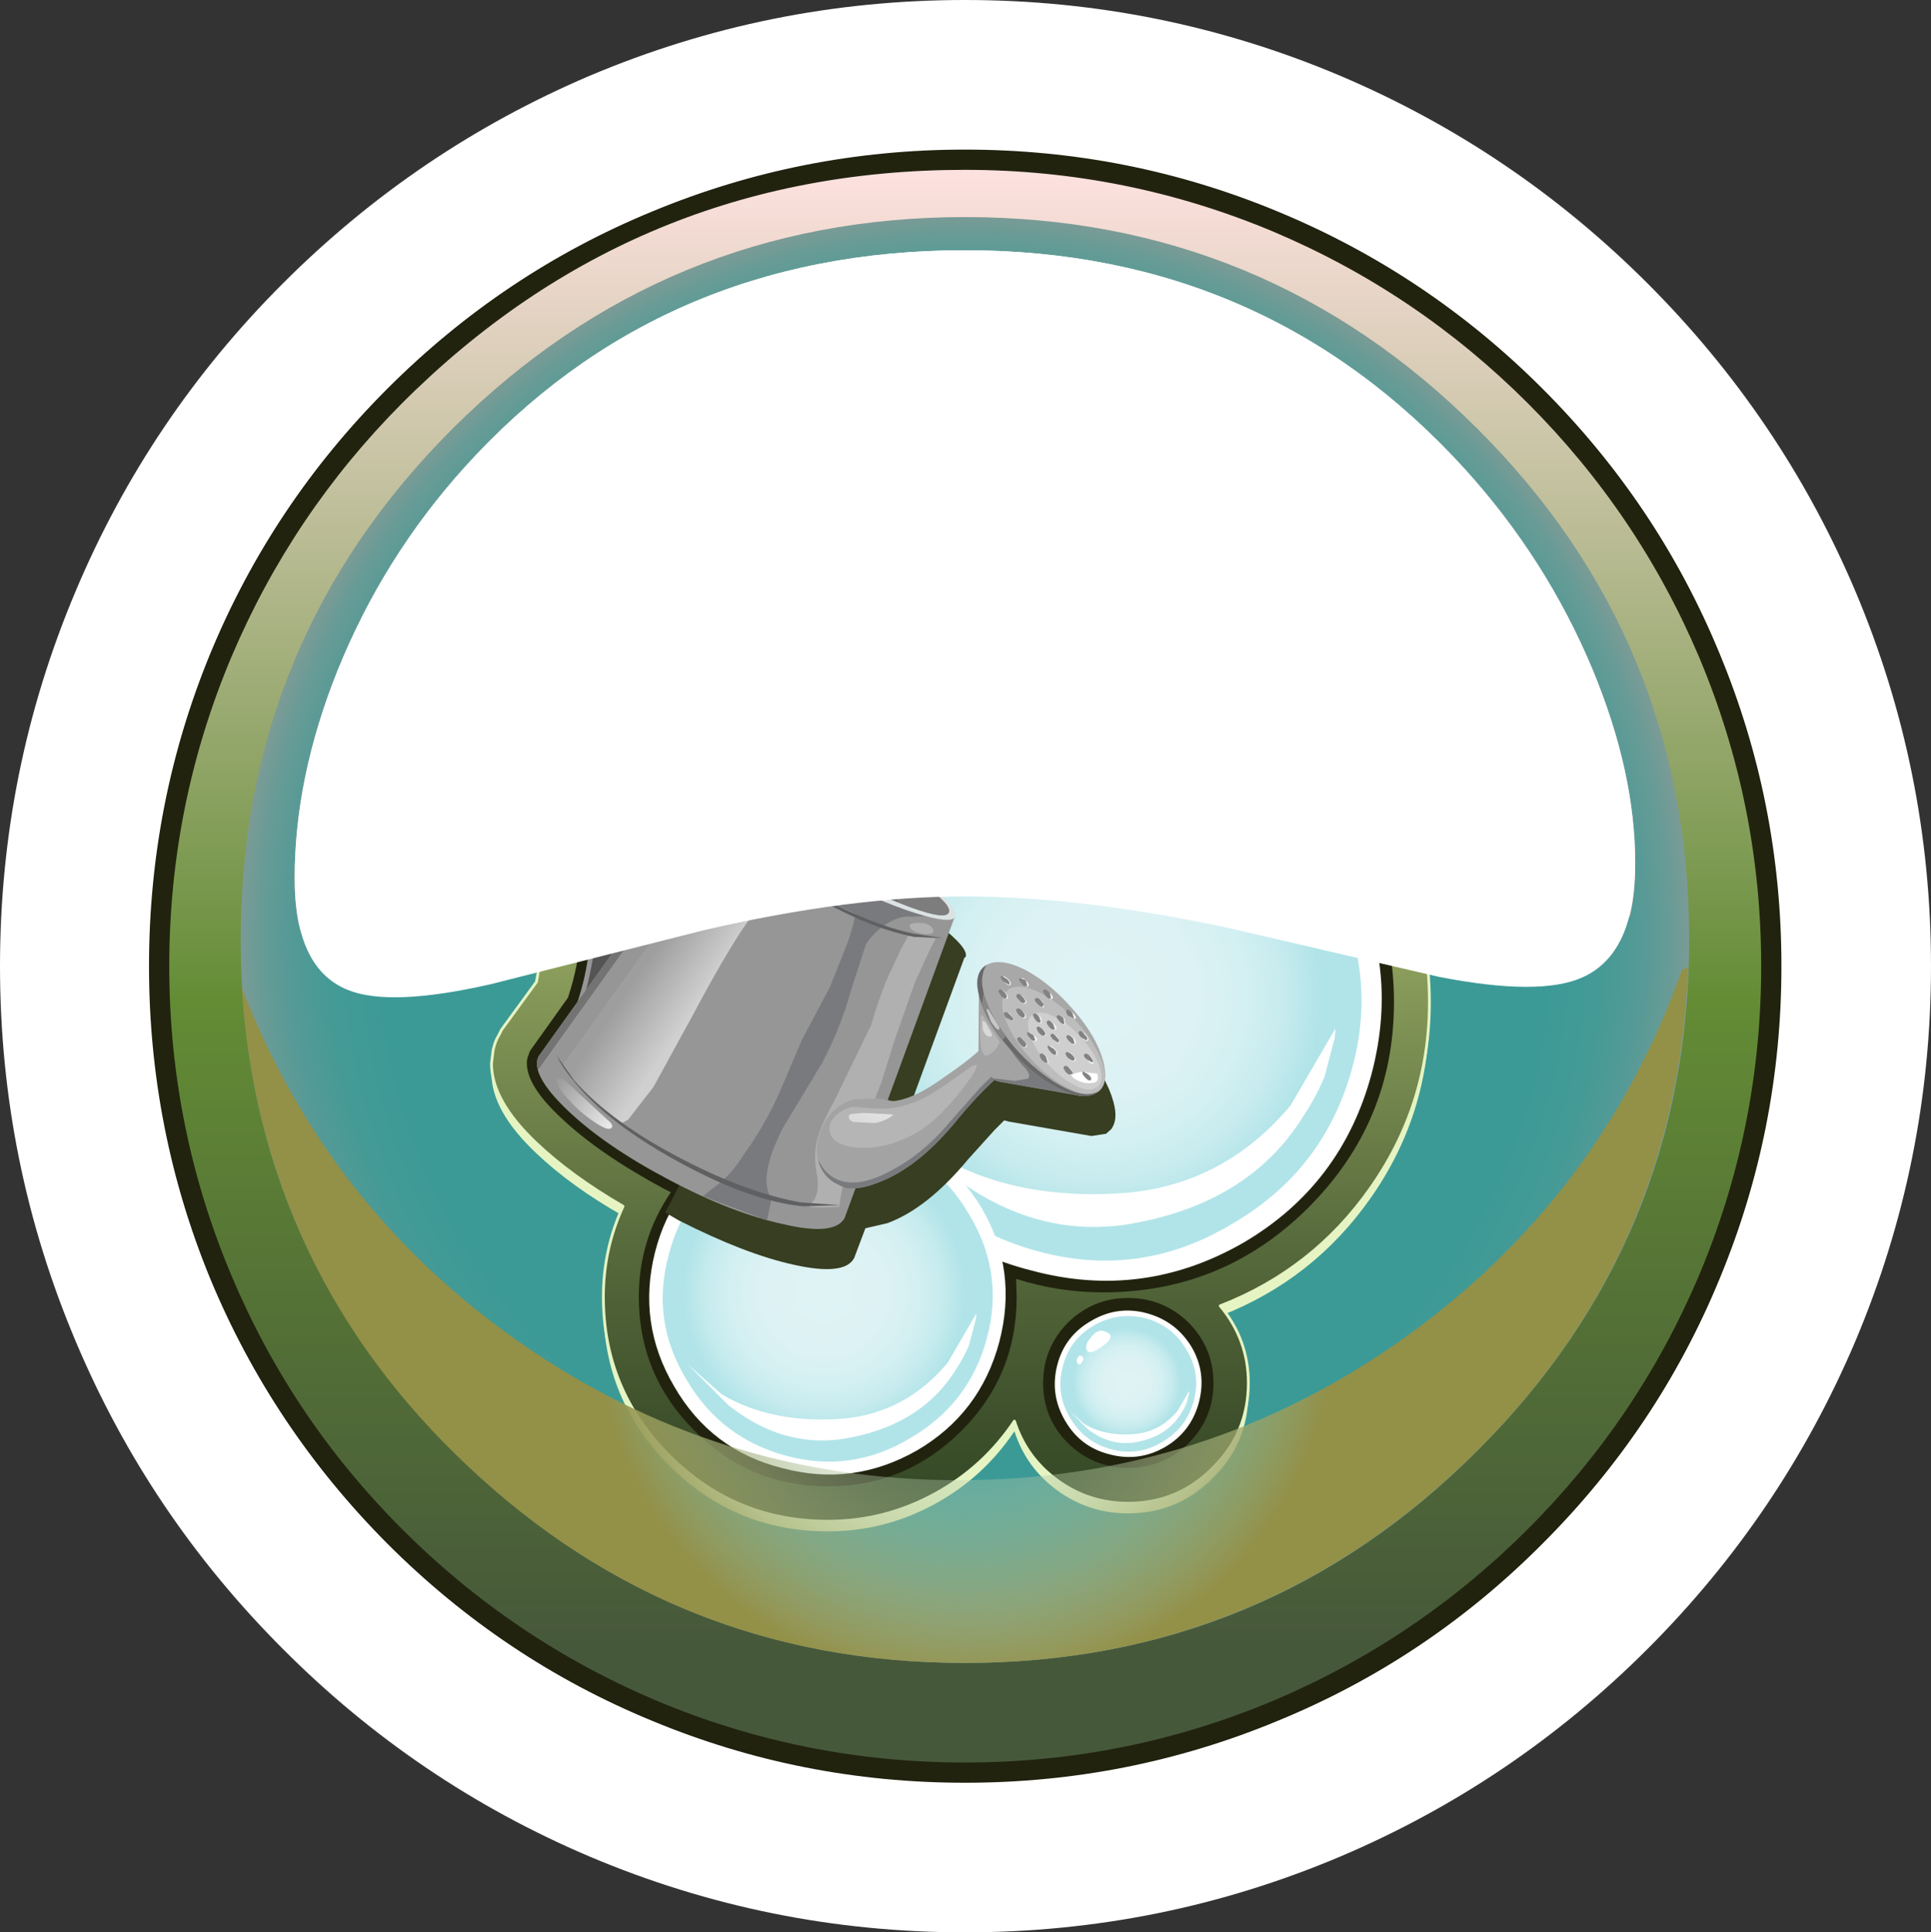 <?xml version="1.0" encoding="UTF-8" standalone="no"?>
<svg xmlns:xlink="http://www.w3.org/1999/xlink" height="171.8px" width="171.7px" xmlns="http://www.w3.org/2000/svg">
  <rect width="100%" height="100%" fill="#333333" stroke="none"/>
  <g transform="matrix(1.0, 0.0, 0.0, 1.0, 0.0, 0.0)">
    <use height="171.8" transform="matrix(1.0, 0.0, 0.0, 1.0, 0.0, 0.0)" width="171.7" xlink:href="#shape0"/>
    <use height="128.55" transform="matrix(1.0, 0.0, 0.0, 1.0, 21.4, 19.3)" width="128.8" xlink:href="#sprite0"/>
    <use height="110.55" transform="matrix(1.0, 0.0, 0.0, 1.0, 43.6, 25.6)" width="83.6" xlink:href="#shape2"/>
    <use height="20.3" transform="matrix(1.0, 0.0, 0.0, 1.0, 64.2, 61.15)" width="26.9" xlink:href="#sprite1"/>
    <use height="92.15" transform="matrix(1.0, 0.0, 0.0, 1.0, 51.95, 43.05)" width="92.3" xlink:href="#sprite3"/>
    <use height="49.55" transform="matrix(1.0, 0.0, 0.0, 1.0, 73.3, 64.35)" width="49.6" xlink:href="#sprite4"/>
    <use height="11.4" transform="matrix(1.0, 0.0, 0.0, 1.0, 80.7, 71.2)" width="11.5" xlink:href="#shape7"/>
    <use height="31.9" transform="matrix(1.0, 0.0, 0.0, 1.0, 76.65, 81.95)" width="42.25" xlink:href="#sprite5"/>
    <use height="12.95" transform="matrix(1.0, 0.0, 0.0, 1.0, 51.95, 97.45)" width="17.2" xlink:href="#sprite7"/>
    <use height="58.85" transform="matrix(1.0, 0.0, 0.0, 1.0, 44.1, 85.9)" width="59.0" xlink:href="#sprite9"/>
    <use height="31.65" transform="matrix(1.0, 0.0, 0.0, 1.0, 57.75, 99.5)" width="31.7" xlink:href="#sprite10"/>
    <use height="20.35" transform="matrix(1.0, 0.0, 0.0, 1.0, 59.9, 110.75)" width="27.0" xlink:href="#sprite11"/>
    <use height="5.3" transform="matrix(1.0, 0.0, 0.0, 1.0, 91.4, 115.7)" width="7.1" xlink:href="#sprite13"/>
    <use height="24.2" transform="matrix(1.0, 0.0, 0.0, 1.0, 88.2, 110.95)" width="24.25" xlink:href="#sprite15"/>
    <use height="13.05" transform="matrix(1.0, 0.0, 0.0, 1.0, 93.8, 116.5)" width="13.05" xlink:href="#sprite16"/>
    <use height="3.0" transform="matrix(1.0, 0.0, 0.0, 1.0, 95.75, 118.3)" width="3.0" xlink:href="#shape11"/>
    <use height="8.4" transform="matrix(1.0, 0.0, 0.0, 1.0, 94.65, 121.15)" width="11.15" xlink:href="#sprite17"/>
    <use height="41.85" transform="matrix(1.0, 0.0, 0.0, 1.0, 59.15, 71.0)" width="40.05" xlink:href="#sprite19"/>
    <use height="44.6" transform="matrix(1.0, 0.0, 0.0, 1.0, 47.75, 64.65)" width="50.5" xlink:href="#shape13"/>
    <use height="61.9" transform="matrix(1.0, 0.0, 0.0, 1.0, 21.5, 85.95)" width="128.6" xlink:href="#sprite20"/>
    <use height="32.4" transform="matrix(1.0, 0.0, 0.0, 1.0, 37.45, 31.4)" width="96.7" xlink:href="#shape15"/>
    <use height="66.4" transform="matrix(1.0, 0.0, 0.0, 1.0, 26.2, 22.25)" width="119.2" xlink:href="#sprite21"/>
  </g>
  <defs>
    <g id="shape0" transform="matrix(1.0, 0.0, 0.0, 1.0, 0.0, 0.0)">
      <path d="M171.7 85.9 Q171.7 103.35 164.95 119.3 158.4 134.7 146.5 146.6 134.6 158.5 119.2 165.05 103.25 171.8 85.8 171.8 68.35 171.8 52.4 165.05 37.0 158.5 25.15 146.6 13.25 134.7 6.75 119.3 0.0 103.35 0.0 85.9 0.0 68.45 6.75 52.5 13.25 37.1 25.15 25.2 37.05 13.3 52.4 6.75 68.35 0.0 85.8 0.0 103.25 0.0 119.2 6.75 134.6 13.3 146.5 25.2 158.4 37.1 164.95 52.5 171.7 68.45 171.7 85.9" fill="#ffffff" fill-rule="evenodd" stroke="none"/>
      <path d="M113.7 19.85 Q126.55 25.3 136.5 35.2 146.4 45.15 151.85 58.0 157.5 71.35 157.5 85.9 157.5 100.45 151.85 113.8 146.4 126.65 136.5 136.6 126.55 146.5 113.7 151.95 100.35 157.6 85.8 157.6 71.25 157.6 57.9 151.95 45.05 146.5 35.15 136.6 25.25 126.65 19.8 113.8 14.15 100.45 14.15 85.9 14.15 71.35 19.8 58.0 25.2 45.15 35.15 35.2 45.05 25.3 57.9 19.85 71.25 14.2 85.8 14.2 100.35 14.2 113.7 19.85" fill="url(#gradient0)" fill-rule="evenodd" stroke="none"/>
      <path d="M113.35 20.65 Q100.2 15.1 85.8 15.1 56.5 15.1 35.75 35.85 26.0 45.65 20.6 58.35 15.05 71.5 15.05 85.9 15.05 100.3 20.6 113.45 25.95 126.15 35.75 135.95 45.55 145.75 58.25 151.15 71.4 156.7 85.8 156.7 100.2 156.7 113.35 151.15 126.05 145.75 135.85 135.95 145.65 126.15 151.05 113.45 156.6 100.3 156.6 85.9 156.6 71.5 151.05 58.35 145.65 45.65 135.85 35.85 126.05 26.05 113.35 20.65 M85.8 13.3 Q100.35 13.3 113.6 18.8 126.9 24.3 137.15 34.55 147.45 44.85 152.9 58.1 158.4 71.35 158.4 85.9 158.4 100.45 152.9 113.7 147.45 126.95 137.15 137.25 126.9 147.55 113.6 153.0 100.35 158.5 85.8 158.5 71.25 158.5 58.0 153.0 44.75 147.55 34.45 137.25 24.2 126.95 18.7 113.7 13.25 100.45 13.25 85.9 13.25 71.35 18.7 58.1 24.2 44.8 34.45 34.55 44.75 24.25 58.0 18.8 71.25 13.3 85.8 13.3" fill="#21230f" fill-rule="evenodd" stroke="none"/>
    </g>
    <linearGradient gradientTransform="matrix(0.0, -0.087, -0.087, 0.0, 85.8, 85.9)" gradientUnits="userSpaceOnUse" id="gradient0" spreadMethod="pad" x1="-819.2" x2="819.2">
      <stop offset="0.075" stop-color="#46583a"/>
      <stop offset="0.286" stop-color="#547136"/>
      <stop offset="0.478" stop-color="#638c35"/>
      <stop offset="1.0" stop-color="#ffe2e1"/>
    </linearGradient>
    <g id="sprite0" transform="matrix(1.0, 0.0, 0.0, 1.0, 0.0, 0.0)">
      <use height="128.55" transform="matrix(1.0, 0.0, 0.0, 1.0, 0.0, 0.0)" width="128.8" xlink:href="#shape1"/>
    </g>
    <g id="shape1" transform="matrix(1.0, 0.0, 0.0, 1.0, 0.0, 0.0)">
      <path d="M128.8 64.25 Q128.8 90.9 109.95 109.7 91.1 128.55 64.4 128.55 37.75 128.55 18.85 109.7 0.0 90.9 0.0 64.25 0.0 37.65 18.85 18.8 37.75 0.0 64.4 0.0 91.1 0.0 109.95 18.8 128.8 37.6 128.8 64.25" fill="url(#gradient1)" fill-rule="evenodd" stroke="none"/>
    </g>
    <radialGradient cx="0" cy="0" gradientTransform="matrix(0.079, 0.0, 0.0, -0.079, 64.4, 64.25)" gradientUnits="userSpaceOnUse" id="gradient1" r="819.2" spreadMethod="pad">
      <stop offset="0.0" stop-color="#c5eee7"/>
      <stop offset="0.086" stop-color="#bae7e1"/>
      <stop offset="0.239" stop-color="#9dd5cf"/>
      <stop offset="0.435" stop-color="#6cb7b2"/>
      <stop offset="0.608" stop-color="#3a9a96"/>
      <stop offset="0.804" stop-color="#3c9a96"/>
      <stop offset="0.875" stop-color="#459a96"/>
      <stop offset="0.925" stop-color="#549a96"/>
      <stop offset="0.969" stop-color="#689b96"/>
      <stop offset="1.0" stop-color="#7e9b96"/>
    </radialGradient>
    <g id="shape2" transform="matrix(1.0, 0.0, 0.0, 1.0, -43.6, -25.6)">
      <path d="M75.65 32.1 Q74.45 32.1 73.8 31.35 73.2 30.65 73.2 29.65 73.2 28.65 73.85 27.95 74.55 27.2 75.65 27.2 L80.7 27.2 Q81.8 27.2 82.45 27.95 83.1 28.6 83.1 29.7 L83.1 49.95 Q83.1 51.25 82.35 52.05 81.6 52.75 80.4 52.75 79.25 52.75 78.5 52.05 77.75 51.25 77.75 49.95 L77.75 32.1 75.65 32.1" fill="#eef3dc" fill-rule="evenodd" stroke="none"/>
      <path d="M75.65 30.5 Q74.45 30.5 73.8 29.75 73.2 29.05 73.2 28.05 73.2 27.05 73.85 26.35 74.55 25.6 75.65 25.6 L80.7 25.6 Q81.8 25.6 82.45 26.35 83.1 27.05 83.1 28.15 L83.1 48.4 Q83.1 49.7 82.35 50.45 81.6 51.15 80.4 51.15 79.25 51.15 78.5 50.45 77.75 49.7 77.75 48.4 L77.75 30.5 75.65 30.5" fill="url(#gradient2)" fill-rule="evenodd" stroke="none"/>
      <path d="M97.8 27.95 Q98.4 28.6 98.4 29.7 L98.4 49.95 Q98.4 51.25 97.65 52.05 96.9 52.75 95.75 52.75 94.55 52.75 93.8 52.05 93.05 51.25 93.05 49.95 L93.05 32.1 90.95 32.1 Q89.75 32.1 89.1 31.35 88.55 30.65 88.55 29.65 88.55 28.65 89.2 27.95 89.85 27.2 90.95 27.2 L96.0 27.2 Q97.15 27.2 97.8 27.95" fill="#eef3dc" fill-rule="evenodd" stroke="none"/>
      <path d="M97.8 26.35 Q98.4 27.05 98.4 28.15 L98.4 48.4 Q98.4 49.7 97.65 50.45 96.9 51.15 95.75 51.15 94.55 51.15 93.8 50.45 93.05 49.7 93.05 48.4 L93.05 30.5 90.95 30.5 Q89.75 30.5 89.1 29.75 88.55 29.05 88.55 28.05 88.55 27.05 89.2 26.35 89.85 25.6 90.95 25.6 L96.0 25.6 Q97.15 25.6 97.8 26.35" fill="url(#gradient3)" fill-rule="evenodd" stroke="none"/>
      <path d="M53.7 66.85 L53.8 66.8 54.55 66.5 55.8 66.15 56.8 66.05 58.7 66.15 63.85 67.25 64.15 67.35 Q65.4 67.15 66.5 67.35 L67.75 65.5 Q70.05 62.45 72.25 61.7 L74.65 61.75 77.8 62.7 Q79.05 63.1 81.2 64.25 82.1 64.65 82.45 64.95 L82.75 65.15 Q89.65 61.0 98.1 61.0 110.1 61.0 118.6 69.5 127.1 78.0 127.1 89.95 127.1 99.1 121.85 106.55 116.75 113.8 108.5 117.0 111.0 120.0 111.0 123.85 111.0 128.3 107.85 131.4 104.75 134.55 100.3 134.55 96.8 134.55 94.0 132.5 91.25 130.5 90.2 127.25 87.45 131.35 83.15 133.7 78.7 136.15 73.6 136.15 65.35 136.15 59.5 130.3 53.65 124.45 53.65 116.2 53.65 112.0 55.4 108.1 50.8 105.5 47.65 102.5 43.7 98.75 43.7 95.45 L43.85 94.25 44.35 92.9 44.6 92.45 47.7 88.2 48.5 83.75 48.45 76.2 Q48.45 72.9 49.65 70.65 50.9 68.25 53.7 66.85" fill="#e6f4c3" fill-rule="evenodd" stroke="none"/>
      <path d="M53.7 65.95 L53.8 65.9 54.55 65.6 55.8 65.25 56.8 65.15 58.7 65.25 Q61.15 65.6 63.85 66.4 L64.15 66.45 Q65.2 66.3 66.5 66.45 L67.75 64.6 Q70.05 61.5 72.25 60.85 73.4 60.45 74.65 60.85 L77.1 61.65 77.8 61.8 Q79.05 62.2 81.2 63.35 82.1 63.75 82.45 64.05 L82.75 64.25 Q89.65 60.1 98.1 60.1 110.1 60.1 118.6 68.6 127.1 77.1 127.1 89.1 127.1 98.2 121.85 105.65 116.75 112.9 108.5 116.1 111.0 119.1 111.0 122.95 111.0 127.4 107.85 130.5 104.75 133.65 100.3 133.65 96.8 133.65 94.0 131.6 91.25 129.6 90.2 126.35 87.45 130.45 83.15 132.8 78.7 135.25 73.6 135.25 65.35 135.25 59.5 129.4 53.65 123.55 53.65 115.3 53.65 111.05 55.4 107.25 50.75 104.55 47.65 101.6 43.7 97.85 43.7 94.55 L43.85 93.35 Q44.05 92.5 44.35 92.05 L44.6 91.55 47.7 87.3 48.5 82.85 48.45 75.3 Q48.45 72.0 49.65 69.8 50.85 67.35 53.7 65.95" fill="url(#gradient4)" fill-rule="evenodd" stroke="none"/>
      <path d="M53.7 65.95 Q50.85 67.35 49.65 69.8 48.45 72.0 48.45 75.3 L48.5 82.85 47.7 87.3 44.6 91.55 44.35 92.05 Q44.05 92.5 43.85 93.35 L43.7 94.55 Q43.7 97.85 47.65 101.6 50.75 104.55 55.4 107.25 53.65 111.05 53.65 115.3 53.65 123.55 59.5 129.4 65.35 135.25 73.6 135.25 78.7 135.25 83.15 132.8 87.45 130.45 90.2 126.35 91.25 129.6 94.0 131.6 96.8 133.65 100.3 133.65 104.75 133.65 107.85 130.5 111.0 127.4 111.0 122.95 111.0 119.1 108.5 116.1 116.75 112.9 121.85 105.65 127.1 98.2 127.1 89.1 127.1 77.1 118.6 68.6 110.1 60.1 98.1 60.1 89.65 60.1 82.75 64.25 L82.45 64.05 Q82.1 63.75 81.2 63.35 79.05 62.2 77.8 61.8 L77.1 61.65 74.65 60.85 Q73.4 60.45 72.25 60.85 70.05 61.5 67.75 64.6 L66.5 66.45 Q65.2 66.3 64.15 66.45 L63.85 66.4 Q61.15 65.6 58.7 65.25 L56.8 65.15 55.8 65.25 54.55 65.6 53.8 65.9 53.7 65.95 Z" fill="none" stroke="#e6f4c3" stroke-linecap="butt" stroke-linejoin="round" stroke-width="0.25"/>
      <path d="M76.15 66.7 L75.95 66.95 73.3 72.15 76.45 73.75 78.35 69.45 78.5 68.9 78.55 68.5 78.55 68.05 78.5 67.9 78.45 67.8 78.25 67.65 77.2 67.15 76.2 66.7 76.15 66.7 M58.85 70.95 L58.65 70.85 Q57.85 70.9 57.6 71.1 56.1 71.9 55.95 76.15 55.9 77.6 56.35 80.5 L60.9 74.15 60.6 73.05 Q60.0 71.6 58.85 70.95 M56.2 68.35 L57.3 68.3 58.25 68.35 63.05 69.4 63.3 69.5 63.95 69.95 64.0 69.9 68.05 70.05 68.55 69.15 70.2 66.6 70.25 66.5 Q72.0 64.15 73.15 63.8 L73.7 63.8 76.4 64.7 76.9 64.8 79.9 66.2 80.6 66.55 81.05 67.0 81.5 67.95 81.5 68.05 81.6 68.85 Q85.15 66.0 89.65 64.55 93.75 63.25 98.1 63.25 108.8 63.25 116.35 70.85 123.95 78.4 123.95 89.1 123.95 99.75 116.35 107.35 108.8 114.9 98.1 114.9 94.1 114.9 90.35 113.7 L90.4 115.3 Q90.4 122.3 85.5 127.2 80.55 132.15 73.6 132.15 66.65 132.15 61.75 127.2 56.8 122.25 56.8 115.3 56.8 110.2 59.65 106.0 L59.05 105.7 Q53.2 102.55 49.85 99.35 46.85 96.55 46.85 94.55 L46.85 94.35 46.9 94.05 47.1 93.5 47.15 93.4 50.5 88.7 Q51.45 85.85 51.65 82.9 L51.55 75.35 Q51.65 72.65 52.4 71.25 53.25 69.65 55.05 68.8 L55.8 68.5 56.2 68.35" fill="#21230f" fill-rule="evenodd" stroke="none"/>
      <path d="M100.3 115.4 Q103.45 115.4 105.7 117.6 107.9 119.85 107.9 122.95 107.9 126.1 105.7 128.3 103.45 130.5 100.3 130.5 97.2 130.5 94.95 128.3 92.75 126.1 92.75 122.95 92.75 119.85 94.95 117.6 97.2 115.4 100.3 115.4" fill="#21230f" fill-rule="evenodd" stroke="none"/>
    </g>
    <linearGradient gradientTransform="matrix(0.0, -0.016, -0.016, 0.0, 78.15, 38.4)" gradientUnits="userSpaceOnUse" id="gradient2" spreadMethod="pad" x1="-819.2" x2="819.2">
      <stop offset="0.149" stop-color="#062809"/>
      <stop offset="0.302" stop-color="#0c2f0b"/>
      <stop offset="0.518" stop-color="#1c4111"/>
      <stop offset="0.776" stop-color="#36601b"/>
      <stop offset="0.969" stop-color="#4e7c25"/>
    </linearGradient>
    <linearGradient gradientTransform="matrix(0.0, -0.016, -0.016, 0.0, 93.45, 38.4)" gradientUnits="userSpaceOnUse" id="gradient3" spreadMethod="pad" x1="-819.2" x2="819.2">
      <stop offset="0.149" stop-color="#062809"/>
      <stop offset="0.302" stop-color="#0c2f0b"/>
      <stop offset="0.518" stop-color="#1c4111"/>
      <stop offset="0.776" stop-color="#36601b"/>
      <stop offset="0.969" stop-color="#4e7c25"/>
    </linearGradient>
    <linearGradient gradientTransform="matrix(0.0, -0.046, -0.046, 0.0, 85.4, 97.7)" gradientUnits="userSpaceOnUse" id="gradient4" spreadMethod="pad" x1="-819.2" x2="819.2">
      <stop offset="0.0" stop-color="#344725"/>
      <stop offset="0.125" stop-color="#3e512c"/>
      <stop offset="0.341" stop-color="#596c3d"/>
      <stop offset="0.624" stop-color="#859858"/>
      <stop offset="0.953" stop-color="#c2d47e"/>
      <stop offset="1.0" stop-color="#cbde84"/>
    </linearGradient>
    <g id="sprite1" transform="matrix(1.0, 0.0, 0.0, 1.0, 0.0, 0.0)">
      <use height="20.3" transform="matrix(1.0, 0.0, 0.0, 1.0, 0.0, 0.0)" width="26.9" xlink:href="#sprite2"/>
    </g>
    <g id="sprite2" transform="matrix(1.0, 0.0, 0.0, 1.0, 0.0, 0.0)">
      <clipPath id="clipPath0" transform="matrix(1.0, 0.0, 0.0, 1.0, 0.0, 0.0)">
        <use height="8.4" transform="matrix(2.413, 0.0, 0.0, 2.417, 0.0, 0.0)" width="11.15" xlink:href="#shape3"/>
      </clipPath>
    </g>
    <g id="shape3" transform="matrix(1.0, 0.0, 0.0, 1.0, 0.0, 0.0)">
      <path d="M0.0 5.9 L1.55 0.0 11.15 2.5 9.6 8.4 0.0 5.9" fill="#ff0000" fill-rule="evenodd" stroke="none"/>
    </g>
    <g id="sprite3" transform="matrix(1.0, 0.0, 0.0, 1.0, 0.0, 0.0)">
      <clipPath id="clipPath1" transform="matrix(1.0, 0.0, 0.0, 1.0, 0.0, 0.0)">
        <use height="12.5" transform="matrix(3.809, 0.0, 0.0, 3.82, 22.231, 22.197)" width="12.55" xlink:href="#shape4"/>
      </clipPath>
      <g clip-path="url(#clipPath1)">
        <use height="92.15" transform="matrix(1.0, 0.0, 0.0, 1.0, 0.0, 0.0)" width="92.3" xlink:href="#shape5"/>
      </g>
    </g>
    <g id="shape4" transform="matrix(1.0, 0.0, 0.0, 1.0, -5.85, -5.85)">
      <path d="M6.05 10.5 Q6.7 8.0 8.95 6.7 11.2 5.4 13.7 6.05 16.2 6.7 17.55 8.95 18.85 11.15 18.2 13.65 17.55 16.15 15.3 17.5 13.05 18.8 10.55 18.15 8.05 17.45 6.7 15.25 5.4 13.0 6.05 10.5" fill="#ff0000" fill-rule="evenodd" stroke="none"/>
    </g>
    <g id="shape5" transform="matrix(1.0, 0.0, 0.0, 1.0, 0.0, 0.0)">
      <path d="M58.15 0.0 L92.3 58.15 34.1 92.15 0.0 34.0 58.15 0.0" fill="url(#gradient5)" fill-rule="evenodd" stroke="none"/>
    </g>
    <radialGradient cx="0" cy="0" gradientTransform="matrix(0.012, 0.021, -0.021, 0.012, 45.65, 45.5)" gradientUnits="userSpaceOnUse" id="gradient5" r="819.2" spreadMethod="pad">
      <stop offset="0.0" stop-color="#dff3f5"/>
      <stop offset="0.427" stop-color="#ddf2f4"/>
      <stop offset="0.659" stop-color="#d4f0f2"/>
      <stop offset="0.843" stop-color="#c6ebee"/>
      <stop offset="1.0" stop-color="#b1e4e8"/>
      <stop offset="1.0" stop-color="#b1e4e8"/>
    </radialGradient>
    <g id="sprite4" transform="matrix(1.0, 0.0, 0.0, 1.0, 0.05, 0.05)">
      <use height="13.05" transform="matrix(3.801, 0.0, 0.0, 3.797, -0.05, -0.04)" width="13.05" xlink:href="#shape6"/>
    </g>
    <g id="shape6" transform="matrix(1.0, 0.0, 0.0, 1.0, 0.0, 0.05)">
      <path d="M11.7 3.45 Q10.45 1.3 8.05 0.65 5.6 0.05 3.45 1.3 1.3 2.55 0.7 4.95 0.05 7.35 1.35 9.5 2.6 11.65 5.0 12.3 7.4 12.95 9.55 11.65 11.7 10.4 12.35 8.0 13.0 5.6 11.7 3.45 M12.8 8.15 Q12.1 10.75 9.8 12.1 7.45 13.45 4.85 12.75 2.25 12.1 0.9 9.75 -0.45 7.45 0.2 4.85 0.85 2.25 3.2 0.9 5.55 -0.5 8.15 0.2 10.75 0.9 12.15 3.2 13.5 5.5 12.8 8.15" fill="#ffffff" fill-rule="evenodd" stroke="none"/>
    </g>
    <g id="shape7" transform="matrix(1.0, 0.0, 0.0, 1.0, -80.7, -71.2)">
      <path d="M89.9 71.3 Q94.5 72.65 89.95 76.0 88.25 77.25 86.4 77.85 L84.1 77.75 Q83.25 76.1 85.45 73.4 87.75 70.65 89.9 71.3" fill="#ffffff" fill-rule="evenodd" stroke="none"/>
      <path d="M82.35 79.75 Q83.45 80.25 82.6 81.65 81.75 83.1 81.05 82.3 80.4 81.55 81.0 80.45 81.6 79.35 82.35 79.75" fill="#ffffff" fill-rule="evenodd" stroke="none"/>
    </g>
    <g id="sprite5" transform="matrix(1.0, 0.0, 0.0, 1.0, 0.0, 0.0)">
      <use height="31.9" transform="matrix(1.0, 0.0, 0.0, 1.0, 0.0, 0.0)" width="42.25" xlink:href="#sprite6"/>
    </g>
    <g id="sprite6" transform="matrix(1.0, 0.0, 0.0, 1.0, 0.0, 0.0)">
      <clipPath id="clipPath2" transform="matrix(1.0, 0.0, 0.0, 1.0, 0.0, 0.0)">
        <use height="8.4" transform="matrix(3.789, 0.0, 0.0, 3.798, 0.0, 0.0)" width="11.15" xlink:href="#shape3"/>
      </clipPath>
      <g clip-path="url(#clipPath2)">
        <use height="4.65" transform="matrix(3.797, 0.0, 0.0, 3.796, 1.849, 9.489)" width="10.6" xlink:href="#shape8"/>
      </g>
    </g>
    <g id="shape8" transform="matrix(1.0, 0.0, 0.0, 1.0, -0.5, -2.5)">
      <path d="M11.1 2.5 Q11.05 3.5 10.35 4.55 9.05 6.65 6.15 7.1 3.95 7.4 2.0 5.85 L0.5 4.35 1.75 5.45 Q3.6 6.55 6.2 6.35 8.5 6.15 10.05 4.3 L11.1 2.5" fill="#ffffff" fill-rule="evenodd" stroke="none"/>
    </g>
    <g id="sprite7" transform="matrix(1.0, 0.0, 0.0, 1.0, 0.0, 0.0)">
      <use height="12.95" transform="matrix(1.0, 0.0, 0.0, 1.0, 0.0, 0.0)" width="17.2" xlink:href="#sprite8"/>
    </g>
    <g id="sprite8" transform="matrix(1.0, 0.0, 0.0, 1.0, 0.0, 0.0)">
      <clipPath id="clipPath3" transform="matrix(1.0, 0.0, 0.0, 1.0, 0.0, 0.0)">
        <use height="8.4" transform="matrix(1.543, 0.0, 0.0, 1.542, 0.0, 0.0)" width="11.15" xlink:href="#shape3"/>
      </clipPath>
    </g>
    <g id="sprite9" transform="matrix(1.0, 0.0, 0.0, 1.0, 0.0, 0.0)">
      <clipPath id="clipPath4" transform="matrix(1.0, 0.0, 0.0, 1.0, 0.0, 0.0)">
        <use height="12.5" transform="matrix(2.434, 0.0, 0.0, 2.444, 14.241, 14.147)" width="12.55" xlink:href="#shape4"/>
      </clipPath>
      <g clip-path="url(#clipPath4)">
        <use height="58.85" transform="matrix(1.0, 0.0, 0.0, 1.0, 0.0, 0.0)" width="59.0" xlink:href="#shape9"/>
      </g>
    </g>
    <g id="shape9" transform="matrix(1.0, 0.0, 0.0, 1.0, 0.0, 0.0)">
      <path d="M37.2 0.0 L59.0 37.1 21.8 58.85 0.0 21.7 37.2 0.0" fill="url(#gradient6)" fill-rule="evenodd" stroke="none"/>
    </g>
    <radialGradient cx="0" cy="0" gradientTransform="matrix(0.008, 0.013, -0.013, 0.008, 29.15, 29.05)" gradientUnits="userSpaceOnUse" id="gradient6" r="819.2" spreadMethod="pad">
      <stop offset="0.0" stop-color="#dff3f5"/>
      <stop offset="0.427" stop-color="#ddf2f4"/>
      <stop offset="0.659" stop-color="#d4f0f2"/>
      <stop offset="0.843" stop-color="#c6ebee"/>
      <stop offset="1.0" stop-color="#b1e4e8"/>
      <stop offset="1.0" stop-color="#b1e4e8"/>
    </radialGradient>
    <g id="sprite10" transform="matrix(1.0, 0.0, 0.0, 1.0, 0.05, 0.0)">
      <use height="13.05" transform="matrix(2.429, 0.0, 0.0, 2.425, -0.05, -0.021)" width="13.05" xlink:href="#shape6"/>
    </g>
    <g id="sprite11" transform="matrix(1.0, 0.0, 0.0, 1.0, 0.0, 0.0)">
      <use height="20.35" transform="matrix(1.0, 0.0, 0.0, 1.0, 0.0, 0.0)" width="27.0" xlink:href="#sprite12"/>
    </g>
    <g id="sprite12" transform="matrix(1.0, 0.0, 0.0, 1.0, 0.0, 0.0)">
      <clipPath id="clipPath5" transform="matrix(1.0, 0.0, 0.0, 1.0, 0.0, 0.0)">
        <use height="8.4" transform="matrix(2.421, 0.0, 0.0, 2.423, 0.0, 0.0)" width="11.15" xlink:href="#shape3"/>
      </clipPath>
      <g clip-path="url(#clipPath5)">
        <use height="4.65" transform="matrix(2.425, 0.0, 0.0, 2.43, 1.212, 6.025)" width="10.6" xlink:href="#shape8"/>
      </g>
    </g>
    <g id="sprite13" transform="matrix(1.0, 0.0, 0.0, 1.0, 0.0, 0.0)">
      <use height="5.3" transform="matrix(1.0, 0.0, 0.0, 1.0, 0.0, 0.0)" width="7.1" xlink:href="#sprite14"/>
    </g>
    <g id="sprite14" transform="matrix(1.0, 0.0, 0.0, 1.0, 0.0, 0.0)">
      <clipPath id="clipPath6" transform="matrix(1.0, 0.0, 0.0, 1.0, 0.0, 0.0)">
        <use height="8.4" transform="matrix(0.637, 0.0, 0.0, 0.631, 0.0, 0.0)" width="11.15" xlink:href="#shape3"/>
      </clipPath>
    </g>
    <g id="sprite15" transform="matrix(1.0, 0.0, 0.0, 1.0, 0.0, 0.0)">
      <clipPath id="clipPath7" transform="matrix(1.0, 0.0, 0.0, 1.0, 0.0, 0.0)">
        <use height="12.5" transform="matrix(1.0, 0.0, 0.0, 1.0, 5.85, 5.85)" width="12.55" xlink:href="#shape4"/>
      </clipPath>
      <g clip-path="url(#clipPath7)">
        <use height="24.2" transform="matrix(1.0, 0.0, 0.0, 1.0, 0.0, 0.0)" width="24.25" xlink:href="#shape10"/>
      </g>
    </g>
    <g id="shape10" transform="matrix(1.0, 0.0, 0.0, 1.0, 0.0, 0.0)">
      <path d="M15.3 0.0 L24.25 15.25 8.95 24.2 0.0 8.9 15.3 0.0" fill="url(#gradient7)" fill-rule="evenodd" stroke="none"/>
    </g>
    <radialGradient cx="0" cy="0" gradientTransform="matrix(0.003, 0.005, -0.005, 0.003, 12.0, 11.95)" gradientUnits="userSpaceOnUse" id="gradient7" r="819.2" spreadMethod="pad">
      <stop offset="0.0" stop-color="#dff3f5"/>
      <stop offset="0.427" stop-color="#ddf2f4"/>
      <stop offset="0.659" stop-color="#d4f0f2"/>
      <stop offset="0.843" stop-color="#c6ebee"/>
      <stop offset="1.0" stop-color="#b1e4e8"/>
      <stop offset="1.0" stop-color="#b1e4e8"/>
    </radialGradient>
    <g id="sprite16" transform="matrix(1.0, 0.0, 0.0, 1.0, 0.0, 0.05)">
      <use height="13.05" transform="matrix(1.0, 0.0, 0.0, 1.0, 0.0, -0.05)" width="13.05" xlink:href="#shape6"/>
    </g>
    <g id="shape11" transform="matrix(1.0, 0.0, 0.0, 1.0, -95.75, -118.3)">
      <path d="M98.15 118.35 Q99.35 118.7 98.15 119.6 96.9 120.55 96.65 120.05 96.4 119.6 97.0 118.9 97.6 118.15 98.15 118.35" fill="#ffffff" fill-rule="evenodd" stroke="none"/>
      <path d="M96.15 120.55 Q96.45 120.7 96.25 121.05 96.0 121.45 95.85 121.25 95.65 121.05 95.8 120.75 95.95 120.45 96.15 120.55" fill="#ffffff" fill-rule="evenodd" stroke="none"/>
    </g>
    <g id="sprite17" transform="matrix(1.0, 0.0, 0.0, 1.0, 0.0, 0.0)">
      <use height="8.4" transform="matrix(1.0, 0.0, 0.0, 1.0, 0.0, 0.0)" width="11.15" xlink:href="#sprite18"/>
    </g>
    <g id="sprite18" transform="matrix(1.0, 0.0, 0.0, 1.0, 0.0, 0.0)">
      <clipPath id="clipPath8" transform="matrix(1.0, 0.0, 0.0, 1.0, 0.0, 0.0)">
        <use height="8.4" transform="matrix(1.0, 0.0, 0.0, 1.0, 0.0, 0.0)" width="11.15" xlink:href="#shape3"/>
      </clipPath>
      <g clip-path="url(#clipPath8)">
        <use height="4.65" transform="matrix(1.0, 0.0, 0.0, 1.0, 0.5, 2.5)" width="10.6" xlink:href="#shape8"/>
      </g>
    </g>
    <g id="sprite19" transform="matrix(1.0, 0.0, 0.0, 1.0, 0.0, 0.0)">
      <use height="41.85" transform="matrix(1.0, 0.0, 0.0, 1.0, 0.0, 0.0)" width="40.05" xlink:href="#shape12"/>
    </g>
    <g id="shape12" transform="matrix(1.0, 0.0, 0.0, 1.0, 0.0, 0.0)">
      <path d="M20.55 1.05 Q21.0 0.1 21.35 0.0 22.1 -0.15 22.35 0.7 L22.4 2.15 21.75 5.2 20.3 8.55 24.35 11.25 Q27.05 13.35 26.7 14.1 L26.6 14.15 20.65 30.4 21.15 30.5 Q21.8 30.4 22.85 29.05 24.15 27.3 25.05 26.7 L28.45 24.25 28.75 20.9 Q28.35 19.0 29.45 18.35 30.7 17.65 32.95 18.85 35.2 20.05 37.25 22.4 39.25 24.75 39.85 26.95 40.3 28.55 39.65 29.4 L39.2 29.8 37.9 30.0 30.45 28.7 30.35 28.65 30.25 28.65 30.15 28.6 29.3 29.45 26.95 32.05 Q23.3 36.45 19.75 37.75 L17.8 38.2 16.8 40.85 Q15.95 42.45 11.45 41.45 7.1 40.5 1.2 37.5 L0.0 36.8 0.4 36.05 2.5 31.9 4.75 27.75 Q7.55 21.75 10.55 18.1 12.55 15.65 15.3 10.3 18.1 4.75 19.9 2.4 L20.55 1.05" fill="#373e21" fill-rule="evenodd" stroke="none"/>
    </g>
    <g id="shape13" transform="matrix(1.0, 0.0, 0.0, 1.0, -47.75, -64.65)">
      <path d="M78.45 66.65 L79.05 66.8 80.05 67.3 Q80.65 67.7 80.65 69.0 80.65 70.55 79.8 73.0 L77.5 77.95 75.5 77.0 76.8 75.0 Q78.1 72.8 79.2 69.75 79.75 68.05 79.15 67.25 L78.45 66.65" fill="#7f7f7f" fill-rule="evenodd" stroke="none"/>
      <path d="M80.6 68.75 Q80.75 69.95 80.1 72.1 80.25 70.7 80.0 70.0 79.85 69.35 79.35 69.1 79.65 67.85 79.1 67.1 L78.45 66.65 79.05 66.8 80.05 67.3 Q80.55 67.65 80.6 68.75" fill="#666666" fill-rule="evenodd" stroke="none"/>
      <path d="M60.45 69.8 L61.75 70.35 Q58.45 69.6 57.15 70.3 55.2 71.35 55.05 76.1 55.0 78.05 55.65 81.55 56.05 84.95 54.4 88.25 53.8 89.45 52.45 90.2 L51.15 90.7 Q52.05 87.75 52.55 84.55 52.85 82.15 52.65 77.65 52.5 73.75 52.95 72.85 53.8 71.2 54.55 70.45 55.7 69.25 57.3 69.25 59.0 69.25 60.45 69.8" fill="#545454" fill-rule="evenodd" stroke="none"/>
      <path d="M56.35 69.2 Q58.15 69.0 62.8 70.25 L64.1 71.2 Q65.5 72.35 66.1 74.0 66.7 75.65 64.7 75.95 L62.65 75.9 61.9 73.3 Q61.25 71.0 58.7 69.9 L56.35 69.2" fill="#b5b5b5" fill-rule="evenodd" stroke="none"/>
      <path d="M57.8 69.55 L57.65 69.25 62.8 70.25 63.65 70.8 65.3 72.5 Q62.6 70.15 59.0 70.05 L57.8 69.55" fill="#e3e3e3" fill-rule="evenodd" stroke="none"/>
      <path d="M55.6 70.0 Q54.25 70.6 53.6 71.85 53.0 72.95 52.9 75.35 L53.0 80.15 Q53.1 83.45 52.55 86.1 51.85 89.85 50.2 92.9 L49.05 94.8 48.9 95.15 49.2 95.5 48.85 95.45 Q48.3 95.4 48.45 94.95 L49.8 92.7 Q52.2 88.2 52.5 83.0 L52.45 75.35 Q52.55 73.0 53.2 71.65 53.9 70.35 55.45 69.6 L59.35 69.7 Q61.0 70.55 61.85 72.5 62.7 74.65 62.1 76.9 L61.6 81.25 61.3 87.55 61.3 98.85 61.1 98.9 Q56.3 99.45 52.65 99.0 L52.25 98.9 52.25 98.8 52.3 98.7 52.5 98.5 52.3 98.4 52.3 98.2 52.5 98.5 53.2 98.65 55.5 98.75 60.65 98.5 60.85 98.5 Q60.8 88.1 61.1 82.05 61.35 78.25 61.7 76.75 62.25 74.65 61.45 72.7 60.7 70.9 59.15 70.1 L55.6 70.0 M52.35 96.2 L50.2 96.8 49.7 95.8 49.4 95.55 50.4 95.75 52.35 96.2" fill="#969696" fill-rule="evenodd" stroke="none"/>
      <path d="M59.5 104.9 Q53.8 101.9 50.45 98.7 47.1 95.5 47.9 93.9 L64.6 70.55 84.95 81.35 75.1 108.3 Q74.2 109.9 69.7 108.85 65.05 107.85 59.5 104.9" fill="#969696" fill-rule="evenodd" stroke="none"/>
      <path d="M64.6 70.55 L65.2 70.9 47.85 95.1 Q47.6 94.4 47.9 93.9 L64.6 70.55" fill="#737373" fill-rule="evenodd" stroke="none"/>
      <path d="M61.55 90.35 L58.1 96.65 55.85 99.55 55.3 99.85 Q54.6 99.65 51.8 96.95 L50.4 95.25 50.05 94.65 64.9 74.0 65.55 74.7 67.2 76.15 69.9 78.05 68.65 79.25 Q67.1 81.0 66.3 82.2 64.5 84.8 61.55 90.35" fill="url(#gradient8)" fill-rule="evenodd" stroke="none"/>
      <path d="M72.7 101.2 Q73.05 99.9 74.2 97.85 L77.45 91.15 Q78.2 88.65 78.85 87.1 L80.1 84.4 80.85 83.05 81.35 83.2 83.2 83.45 82.65 84.5 81.35 87.35 79.55 92.45 78.35 96.3 77.05 99.6 75.45 103.8 Q74.75 105.75 74.65 107.3 L73.1 107.35 72.1 107.3 71.95 107.2 72.45 106.6 Q72.9 105.7 72.6 104.2 72.3 102.7 72.7 101.2" fill="#b0b0b0" fill-rule="evenodd" stroke="none"/>
      <path d="M68.45 107.3 L68.2 108.5 62.5 106.35 63.9 105.25 Q65.15 104.25 66.1 102.7 68.05 100.0 69.35 97.05 L71.3 92.45 73.8 87.75 75.15 84.35 Q75.9 82.55 76.2 80.4 L76.4 78.6 84.2 81.35 81.15 81.5 Q80.0 81.35 78.65 82.25 77.5 83.1 77.0 83.95 L75.7 87.95 Q74.75 91.4 73.1 94.5 L69.6 100.3 Q67.35 104.75 68.6 106.55 L68.45 107.3" fill="#797a7d" fill-rule="evenodd" stroke="none"/>
      <path d="M70.5 78.4 Q74.35 80.5 75.0 80.3 L75.8 79.65 Q75.95 79.2 75.45 78.85 L73.1 77.4 77.1 79.4 76.6 81.15 Q78.2 82.15 76.05 81.25 L71.7 79.1 70.5 78.4" fill="#797a7d" fill-rule="evenodd" stroke="none"/>
      <path d="M68.15 71.0 Q71.75 72.25 75.65 74.35 79.75 76.45 82.6 78.65 85.3 80.8 84.95 81.5 84.6 82.2 81.3 81.15 78.0 80.1 73.8 77.85 L66.8 73.5 Q64.1 71.4 64.5 70.7 64.85 69.95 68.15 71.0" fill="#dbe2e3" fill-rule="evenodd" stroke="none"/>
      <path d="M68.55 71.45 Q71.75 72.55 75.55 74.65 79.8 76.9 82.1 78.65 84.7 80.5 84.35 81.15 84.05 81.75 81.05 80.7 77.8 79.5 74.05 77.5 70.1 75.4 67.5 73.5 64.9 71.65 65.2 71.0 65.5 70.4 68.55 71.45" fill="#6b6b6b" fill-rule="evenodd" stroke="none"/>
      <path d="M72.35 76.45 L72.35 76.6 66.95 73.15 Q64.9 71.5 65.2 71.0 65.5 70.4 68.55 71.45 71.75 72.55 75.55 74.65 L76.65 75.25 75.4 74.6 Q73.8 73.8 73.1 73.8 71.4 73.9 72.35 76.45" fill="#575757" fill-rule="evenodd" stroke="none"/>
      <path d="M79.35 76.8 Q81.9 78.35 83.2 79.5 84.6 80.65 84.35 81.15 83.95 81.9 79.85 80.2 L79.55 79.55 79.75 79.25 Q81.3 78.5 79.35 76.8" fill="#7d7d7d" fill-rule="evenodd" stroke="none"/>
      <path d="M96.8 93.6 L94.3 92.9 93.95 92.95 Q90.15 93.45 85.2 99.45 81.7 103.8 78.05 105.15 76.25 105.85 75.1 105.6 74.4 105.4 73.55 104.65 72.2 103.2 72.85 100.95 73.65 98.35 75.95 97.75 L78.1 97.65 79.4 97.9 Q81.25 97.75 84.05 95.7 87.35 93.45 88.25 92.1 L88.3 91.25 94.3 92.9 Q96.0 92.8 96.8 93.6" fill="#a3a3a3" fill-rule="evenodd" stroke="none"/>
      <path d="M85.2 99.45 Q81.7 103.8 78.05 105.15 76.25 105.85 75.1 105.6 L74.1 105.1 Q73.05 104.35 72.75 103.15 L73.25 103.95 Q75.2 106.25 79.2 104.1 82.2 102.5 84.45 99.75 L87.2 96.65 89.3 94.6 89.5 95.1 Q87.55 96.65 85.2 99.45" fill="#797a7d" fill-rule="evenodd" stroke="none"/>
      <path d="M64.9 73.85 L65.45 74.6 Q68.0 77.15 73.25 79.9 77.4 82.15 81.15 83.0 L83.85 83.4 81.3 83.3 Q77.65 82.6 73.2 80.15 68.1 77.45 65.5 74.7 L64.9 73.85" fill="#5f6062" fill-rule="evenodd" stroke="none"/>
      <path d="M89.3 88.25 L93.45 91.15 96.2 97.45 89.05 96.2 88.5 96.05 87.6 95.25 Q87.05 94.5 87.0 93.85 L87.05 86.9 89.3 88.25" fill="#a3a3a3" fill-rule="evenodd" stroke="none"/>
      <path d="M89.15 92.25 L88.0 90.45 92.15 90.7 94.0 92.45 96.2 97.45 88.7 96.15 88.15 95.85 90.25 96.1 91.4 95.9 Q91.75 95.6 91.05 94.85 90.25 94.05 89.15 92.25" fill="#797a7d" fill-rule="evenodd" stroke="none"/>
      <path d="M97.45 97.2 Q96.25 97.9 94.0 96.7 91.7 95.5 89.7 93.15 87.6 90.75 87.1 88.65 86.5 86.5 87.7 85.8 88.95 85.1 91.2 86.25 93.5 87.5 95.5 89.85 97.5 92.15 98.1 94.35 98.65 96.55 97.45 97.2" fill="#a8a8a8" fill-rule="evenodd" stroke="none"/>
      <path d="M87.7 85.8 Q87.15 86.8 87.4 87.95 87.65 89.55 89.2 91.8 90.9 94.3 93.6 96.1 96.65 98.05 97.9 96.8 L97.45 97.2 Q96.25 97.9 94.0 96.7 91.7 95.5 89.7 93.15 87.7 90.9 87.1 88.7 86.5 86.55 87.7 85.8" fill="#696969" fill-rule="evenodd" stroke="none"/>
      <path d="M89.4 92.15 L89.15 92.45 Q87.85 90.75 87.3 89.25 L87.45 88.35 88.2 90.25 89.4 92.15" fill="#878787" fill-rule="evenodd" stroke="none"/>
      <path d="M97.6 97.05 Q96.55 97.6 94.8 96.65 93.05 95.75 91.35 93.8 89.85 92.1 89.25 90.2 88.8 88.5 89.8 87.9 90.75 87.4 92.55 88.3 94.45 89.3 96.0 91.15 97.6 93.05 98.1 94.75 98.55 96.45 97.6 97.05" fill="#bdbdbd" fill-rule="evenodd" stroke="none"/>
      <path d="M97.45 96.7 Q96.8 97.15 95.5 96.45 94.15 95.75 93.0 94.4 91.85 93.05 91.5 91.8 91.2 90.55 91.9 90.15 92.6 89.8 93.85 90.45 95.3 91.2 96.35 92.5 97.45 93.75 97.85 95.1 98.15 96.35 97.45 96.7" fill="#cfcfcf" fill-rule="evenodd" stroke="none"/>
      <path d="M97.55 95.45 Q97.85 96.3 96.95 96.3 96.15 96.35 95.4 95.8 95.05 95.45 96.2 95.3 L97.55 95.45" fill="#ffffff" fill-rule="evenodd" stroke="none"/>
      <path d="M95.45 90.1 Q95.8 90.5 95.6 90.6 L95.05 90.35 Q94.75 89.9 94.95 89.85 95.1 89.75 95.45 90.1 M93.85 91.55 Q93.65 91.7 93.35 91.3 93.05 90.95 93.25 90.8 93.4 90.7 93.75 91.05 94.1 91.5 93.85 91.55 M94.25 90.8 Q93.95 90.45 94.1 90.3 94.25 90.15 94.65 90.55 L94.75 91.05 Q94.6 91.2 94.25 90.8 M95.6 92.8 Q95.45 92.95 95.1 92.55 94.8 92.2 94.95 92.05 95.2 92.0 95.5 92.3 95.8 92.7 95.6 92.8 M94.2 92.75 Q94.0 92.8 93.65 92.45 93.35 92.05 93.55 92.0 93.8 91.85 94.05 92.25 L94.2 92.75 M93.45 93.5 Q93.1 93.15 93.3 93.0 93.5 92.95 93.85 93.3 94.15 93.65 93.95 93.8 L93.45 93.5 M95.05 94.1 Q94.75 93.75 94.95 93.6 95.1 93.45 95.45 93.85 95.8 94.25 95.55 94.35 95.35 94.45 95.05 94.1 M96.7 92.55 Q96.5 92.65 96.2 92.25 95.9 91.9 96.05 91.8 96.25 91.65 96.6 92.05 96.9 92.4 96.7 92.55 M97.1 94.05 L97.25 94.55 Q97.0 94.7 96.7 94.25 96.35 93.9 96.6 93.75 96.75 93.7 97.1 94.05 M93.55 88.8 Q93.35 88.95 93.05 88.55 92.7 88.2 92.9 88.05 93.1 88.0 93.4 88.3 93.75 88.7 93.55 88.8 M89.3 87.3 Q88.95 86.95 89.15 86.85 89.3 86.7 89.7 87.1 90.0 87.45 89.8 87.6 89.6 87.65 89.3 87.3 M88.9 88.05 Q89.15 87.9 89.45 88.3 89.75 88.65 89.55 88.8 89.4 88.85 89.05 88.5 88.7 88.15 88.9 88.05 M90.9 87.45 Q90.6 87.1 90.75 87.0 90.95 86.85 91.3 87.25 91.6 87.6 91.4 87.7 91.3 87.85 90.9 87.45 M91.05 88.7 Q91.4 89.1 91.2 89.2 90.95 89.35 90.65 88.95 90.4 88.6 90.55 88.45 90.75 88.35 91.05 88.7 M92.3 89.25 Q92.0 88.95 92.2 88.8 92.35 88.65 92.7 89.05 L92.85 89.55 Q92.65 89.6 92.3 89.25 M92.65 90.9 Q92.45 91.1 92.15 90.7 91.85 90.25 92.0 90.2 92.15 90.05 92.55 90.45 L92.65 90.9 M92.85 91.6 Q93.15 91.95 92.95 92.1 L92.45 91.8 Q92.1 91.45 92.3 91.35 92.5 91.25 92.85 91.6 M91.15 90.5 Q91.0 90.65 90.65 90.25 90.3 89.85 90.5 89.75 90.7 89.6 91.05 90.05 91.35 90.35 91.15 90.5 M90.1 90.8 L89.55 90.55 Q89.2 90.15 89.4 90.05 89.7 89.95 89.95 90.3 L90.1 90.8 M90.6 92.3 Q90.85 92.2 91.1 92.6 91.45 92.95 91.25 93.1 91.05 93.15 90.75 92.8 90.4 92.45 90.6 92.3 M91.6 92.3 Q91.3 91.95 91.5 91.8 L92.0 92.1 Q92.35 92.45 92.15 92.55 91.95 92.65 91.6 92.3 M93.25 94.5 Q93.05 94.6 92.7 94.25 92.45 93.85 92.6 93.75 92.8 93.55 93.1 94.05 L93.25 94.5 M96.4 95.3 Q96.6 95.2 96.9 95.6 97.25 95.95 97.05 96.05 96.85 96.25 96.5 95.8 96.2 95.45 96.4 95.3 M94.85 95.35 Q94.55 94.9 94.7 94.85 94.95 94.7 95.25 95.1 L95.4 95.6 Q95.2 95.7 94.85 95.35" fill="#f2f2f2" fill-rule="evenodd" stroke="none"/>
      <path d="M94.85 89.8 Q95.0 89.65 95.35 90.05 L95.5 90.55 94.95 90.3 Q94.7 89.9 94.85 89.8 M94.15 90.75 Q93.85 90.4 94.0 90.3 94.2 90.15 94.55 90.5 L94.65 91.0 Q94.5 91.15 94.15 90.75 M93.8 91.5 Q93.55 91.65 93.25 91.25 92.95 90.9 93.15 90.75 93.35 90.65 93.65 91.05 L93.8 91.5 M95.55 92.75 Q95.35 92.9 95.0 92.5 94.7 92.15 94.9 92.05 95.05 91.95 95.4 92.3 L95.55 92.75 M94.05 92.7 L93.6 92.4 93.4 92.1 93.45 91.95 Q93.65 91.8 93.95 92.2 94.3 92.55 94.05 92.7 M94.95 94.05 Q94.65 93.7 94.8 93.55 95.05 93.5 95.35 93.8 95.7 94.15 95.45 94.3 95.35 94.35 94.95 94.05 M93.85 93.75 Q93.65 93.85 93.35 93.45 93.05 93.1 93.2 92.95 L93.7 93.25 Q94.05 93.6 93.85 93.75 M96.6 92.5 L96.1 92.2 Q95.8 91.85 95.95 91.7 96.15 91.55 96.45 92.0 96.8 92.3 96.6 92.5 M96.65 94.2 Q96.25 93.9 96.45 93.7 96.7 93.6 97.0 94.0 97.3 94.4 97.1 94.45 L96.65 94.2 M90.7 86.95 L91.2 87.15 91.35 87.65 Q91.1 87.8 90.8 87.4 90.5 87.05 90.7 86.95 M89.7 87.55 L89.2 87.25 Q88.85 86.9 89.05 86.75 L89.55 87.05 Q89.9 87.4 89.7 87.55 M89.45 88.75 Q89.25 88.85 88.95 88.45 88.65 88.05 88.85 88.0 89.0 87.85 89.35 88.25 89.65 88.6 89.45 88.75 M93.35 88.25 L93.45 88.75 Q93.25 88.9 92.95 88.5 92.65 88.15 92.8 88.0 93.0 87.9 93.35 88.25 M90.95 88.65 Q91.3 89.05 91.1 89.15 90.9 89.3 90.55 88.85 90.25 88.55 90.45 88.4 90.6 88.25 90.95 88.65 M92.25 89.25 Q91.85 88.85 92.1 88.75 92.35 88.65 92.6 89.0 L92.8 89.3 92.7 89.5 Q92.55 89.55 92.25 89.25 M92.55 90.85 Q92.35 91.05 92.05 90.65 91.75 90.2 91.9 90.15 92.1 90.0 92.4 90.4 L92.55 90.85 M92.25 91.3 Q92.4 91.2 92.75 91.55 93.1 91.95 92.85 92.05 92.65 92.15 92.35 91.8 92.05 91.35 92.25 91.3 M91.05 90.45 Q90.9 90.55 90.55 90.2 90.25 89.75 90.4 89.7 90.65 89.55 90.95 89.95 91.25 90.3 91.05 90.45 M89.85 90.25 Q90.2 90.65 90.0 90.75 L89.45 90.5 Q89.15 90.1 89.35 90.0 89.5 89.9 89.85 90.25 M90.5 92.25 Q90.7 92.1 91.05 92.55 91.4 92.9 91.15 93.05 90.95 93.15 90.65 92.75 90.35 92.4 90.5 92.25 M92.6 94.2 Q92.35 93.8 92.5 93.7 92.7 93.55 93.0 93.95 L93.15 94.45 Q93.0 94.6 92.6 94.2 M91.55 92.25 Q91.2 91.9 91.4 91.75 L91.9 92.05 92.05 92.5 Q91.8 92.6 91.55 92.25 M96.3 95.25 L96.8 95.55 Q97.15 95.9 96.95 96.05 96.75 96.1 96.45 95.75 96.15 95.45 96.3 95.25 M94.75 95.3 Q94.45 94.85 94.65 94.8 94.85 94.65 95.15 95.05 95.55 95.5 95.25 95.5 95.1 95.65 94.75 95.3" fill="#828282" fill-rule="evenodd" stroke="none"/>
      <path d="M66.55 76.6 L68.2 75.65 Q69.85 74.75 70.1 75.2 70.55 75.95 70.95 76.15 L70.45 77.75 Q69.95 79.2 68.1 78.75 67.4 78.55 66.95 77.85 L66.55 76.6" fill="#5e5e5e" fill-rule="evenodd" stroke="none"/>
      <path d="M72.35 65.45 L73.4 64.65 76.1 65.55 Q75.6 65.65 74.4 67.65 73.75 68.6 71.95 73.1 L70.05 77.75 Q69.75 78.4 68.85 78.55 L67.5 78.35 Q66.45 77.7 66.3 76.6 L66.3 75.7 Q66.75 74.1 69.3 69.6 71.0 66.7 72.35 65.45" fill="#ababab" fill-rule="evenodd" stroke="none"/>
      <path d="M71.0 67.05 Q72.5 64.95 73.4 64.65 L76.1 65.55 75.6 66.0 75.05 65.75 74.05 65.55 72.4 65.95 71.0 67.05" fill="#9c9c9c" fill-rule="evenodd" stroke="none"/>
      <path d="M67.55 78.35 L67.6 78.4 67.8 78.45 68.45 78.55 Q69.45 78.55 69.9 77.9 L70.15 77.45 Q72.3 71.0 73.95 68.15 L75.0 66.35 75.75 65.65 Q76.15 65.5 76.65 65.65 L79.85 67.2 80.05 67.3 80.65 68.2 80.65 69.55 80.0 72.6 78.55 75.95 78.45 75.85 78.35 75.85 78.4 75.8 79.5 73.35 Q80.8 70.05 80.4 68.25 L79.95 67.45 79.8 67.4 76.35 65.8 75.85 65.85 75.2 66.45 74.15 68.3 Q72.65 70.7 70.35 77.45 L70.1 78.05 Q69.65 78.5 69.4 78.55 L68.7 78.65 68.55 78.65 67.5 78.4 67.55 78.35" fill="url(#gradient9)" fill-rule="evenodd" stroke="none"/>
      <path d="M49.5 93.85 L51.05 96.05 Q54.4 99.85 60.85 103.15 66.45 106.05 71.2 106.9 L74.75 107.15 71.4 107.25 Q66.85 106.8 60.8 103.55 54.15 100.0 51.05 96.15 50.05 95.0 49.5 93.85" fill="#5f6062" fill-rule="evenodd" stroke="none"/>
      <path d="M53.95 99.5 Q54.65 100.05 54.35 100.3 54.05 100.55 53.0 99.85 51.65 99.0 50.55 97.75 49.4 96.55 49.55 95.95 L50.05 95.9 53.95 99.5" fill="url(#gradient10)" fill-rule="evenodd" stroke="none"/>
      <path d="M72.5 77.65 L74.15 78.45 Q75.0 79.05 74.85 79.4 L73.05 79.3 Q71.7 78.7 71.1 78.0 70.0 76.8 72.5 77.65" fill="url(#gradient11)" fill-rule="evenodd" stroke="none"/>
      <path d="M82.9 82.5 Q83.3 83.1 82.25 83.05 81.15 82.9 80.95 82.5 80.65 82.05 81.6 82.05 82.6 82.05 82.9 82.5" fill="#b0b0b0" fill-rule="evenodd" stroke="none"/>
      <path d="M80.95 101.0 Q78.7 102.15 76.4 102.05 74.25 101.9 73.85 100.85 73.55 99.9 74.3 99.2 74.85 98.65 75.8 98.4 L77.65 98.55 Q79.35 98.7 81.15 98.05 82.45 97.6 84.2 96.35 L86.4 94.8 Q87.65 94.15 85.4 97.05 83.1 99.95 80.95 101.0" fill="#b5b5b5" fill-rule="evenodd" stroke="none"/>
      <path d="M76.75 98.95 L78.8 99.05 79.45 99.1 Q78.8 99.65 77.8 99.85 L75.85 99.75 Q75.25 99.45 75.6 99.05 L76.75 98.95" fill="url(#gradient12)" fill-rule="evenodd" stroke="none"/>
      <path d="M69.8 77.4 L69.15 77.9 67.6 77.75 Q66.8 77.25 66.7 76.4 L66.75 75.6 66.8 76.1 Q67.05 76.8 67.65 77.25 68.25 77.85 69.1 77.7 L69.8 77.4" fill="#999999" fill-rule="evenodd" stroke="none"/>
      <path d="M87.55 90.55 L88.9 92.65 Q88.6 93.4 87.9 93.8 87.1 94.25 87.15 91.3 L87.2 90.3 Q87.35 90.1 87.55 90.55" fill="#b5b5b5" fill-rule="evenodd" stroke="none"/>
      <path d="M87.95 91.5 Q88.45 92.25 87.95 92.15 87.65 92.15 87.4 91.6 L87.35 90.8 87.6 90.85 87.95 91.5" fill="#d9d9d9" fill-rule="evenodd" stroke="none"/>
      <path d="M88.85 91.3 L88.85 91.55 Q88.6 91.6 88.1 90.8 L87.7 89.7 87.9 89.75 88.85 91.3" fill="#c7c7c7" fill-rule="evenodd" stroke="none"/>
      <path d="M71.0 67.35 Q72.2 65.7 73.85 65.55 L74.8 65.65 Q75.2 65.9 74.9 66.25 73.7 67.95 72.1 71.45 71.95 69.9 71.05 69.4 L70.15 69.0 69.9 69.0 71.0 67.35" fill="#c7c7c7" fill-rule="evenodd" stroke="none"/>
    </g>
    <linearGradient gradientTransform="matrix(0.003, 0.002, 0.002, -0.003, 60.05, 86.95)" gradientUnits="userSpaceOnUse" id="gradient8" spreadMethod="pad" x1="-819.2" x2="819.2">
      <stop offset="0.0" stop-color="#9e9e9e"/>
      <stop offset="1.0" stop-color="#d0d0d1"/>
    </linearGradient>
    <linearGradient gradientTransform="matrix(0.004, 0.003, 0.003, -0.004, 74.95, 73.65)" gradientUnits="userSpaceOnUse" id="gradient9" spreadMethod="pad" x1="-819.2" x2="819.2">
      <stop offset="0.031" stop-color="#7d8487"/>
      <stop offset="0.094" stop-color="#868a8c"/>
      <stop offset="0.239" stop-color="#939496"/>
      <stop offset="0.369" stop-color="#989899"/>
      <stop offset="0.969" stop-color="#91969b"/>
    </linearGradient>
    <linearGradient gradientTransform="matrix(0.003, 0.002, 0.002, -0.003, 52.0, 98.2)" gradientUnits="userSpaceOnUse" id="gradient10" spreadMethod="pad" x1="-819.2" x2="819.2">
      <stop offset="0.0" stop-color="#9e9e9e"/>
      <stop offset="1.0" stop-color="#eaeaeb"/>
    </linearGradient>
    <linearGradient gradientTransform="matrix(0.002, 0.001, 0.001, -0.002, 72.85, 78.45)" gradientUnits="userSpaceOnUse" id="gradient11" spreadMethod="pad" x1="-819.2" x2="819.2">
      <stop offset="0.0" stop-color="#9e9e9e"/>
      <stop offset="1.0" stop-color="#eaeaeb"/>
    </linearGradient>
    <linearGradient gradientTransform="matrix(7.0E-4, -0.002, -0.002, -7.0E-4, 77.5, 99.15)" gradientUnits="userSpaceOnUse" id="gradient12" spreadMethod="pad" x1="-819.2" x2="819.2">
      <stop offset="0.0" stop-color="#d6d6d6"/>
      <stop offset="1.0" stop-color="#eaeaeb"/>
    </linearGradient>
    <g id="sprite20" transform="matrix(1.0, 0.0, 0.0, 1.0, 0.0, 0.0)">
      <use height="61.9" transform="matrix(1.0, 0.0, 0.0, 1.0, 0.0, 0.0)" width="128.6" xlink:href="#shape14"/>
    </g>
    <g id="shape14" transform="matrix(1.0, 0.0, 0.0, 1.0, 0.0, 0.0)">
      <path d="M128.05 0.3 L128.6 0.0 Q127.65 25.85 109.0 43.85 90.3 61.9 64.25 61.9 38.7 61.9 20.15 44.45 1.65 27.1 0.0 1.85 7.5 21.35 24.65 33.35 42.2 45.65 63.75 45.65 85.7 45.65 103.5 32.9 120.9 20.4 128.05 0.3" fill="url(#gradient13)" fill-rule="evenodd" stroke="none"/>
    </g>
    <radialGradient cx="0" cy="0" gradientTransform="matrix(0.062, 0.0, 0.0, -0.062, 64.3, 30.95)" gradientUnits="userSpaceOnUse" id="gradient13" r="819.2" spreadMethod="pad">
      <stop offset="0.0" stop-color="#c5eee7" stop-opacity="0.0"/>
      <stop offset="0.075" stop-color="#c2e9dd" stop-opacity="0.055"/>
      <stop offset="0.204" stop-color="#bad9c3" stop-opacity="0.22"/>
      <stop offset="0.373" stop-color="#adc098" stop-opacity="0.482"/>
      <stop offset="0.573" stop-color="#9a9e5e" stop-opacity="0.843"/>
      <stop offset="0.651" stop-color="#939047"/>
    </radialGradient>
    <g id="shape15" transform="matrix(1.0, 0.0, 0.0, 1.0, -37.45, -31.4)">
      <path d="M65.9 41.8 Q62.55 45.45 59.05 46.3 L58.65 46.35 58.5 46.2 58.55 46.35 57.6 48.0 Q54.9 52.3 51.8 53.7 L51.6 53.8 51.15 55.85 Q49.8 60.7 47.2 63.0 L46.45 63.5 45.65 63.7 45.45 63.7 44.2 63.4 Q43.0 62.8 42.2 61.45 L41.6 61.7 41.0 61.8 40.75 61.8 Q39.55 61.9 38.7 60.85 37.2 59.0 37.7 56.15 38.05 53.95 39.35 52.0 41.2 49.35 43.95 48.0 43.7 46.15 44.85 44.0 45.85 42.25 47.4 40.9 49.8 39.05 52.55 38.45 52.95 36.75 54.4 35.15 55.7 33.75 57.3 32.85 59.5 31.75 62.05 31.55 64.65 31.35 66.6 32.15 67.75 32.3 68.45 33.4 69.7 35.7 68.2 38.65 67.3 40.4 65.9 41.8" fill="url(#gradient14)" fill-rule="evenodd" stroke="none"/>
      <path d="M65.9 41.8 Q62.55 45.45 59.05 46.3 L58.65 46.35 58.5 46.2 58.55 46.35 57.6 48.0 Q54.9 52.3 51.8 53.7 L51.6 53.8 51.15 55.85 Q49.8 60.7 47.2 63.0 L46.45 63.5 45.65 63.7 45.45 63.7 44.2 63.4 Q43.0 62.8 42.2 61.45 L41.6 61.7 41.0 61.8 40.75 61.8 Q39.55 61.9 38.7 60.85 37.2 59.0 37.7 56.15 38.05 53.95 39.35 52.0 41.2 49.35 43.95 48.0 43.7 46.15 44.85 44.0 45.85 42.25 47.4 40.9 49.8 39.05 52.55 38.45 52.95 36.75 54.4 35.15 55.7 33.75 57.3 32.85 59.5 31.75 62.05 31.55 64.65 31.35 66.6 32.15 67.75 32.3 68.45 33.4 69.7 35.7 68.2 38.65 67.3 40.4 65.9 41.8 Z" fill="none" stroke="#b6cd87" stroke-linecap="butt" stroke-linejoin="round" stroke-width="0.25"/>
      <path d="M58.2 34.45 Q60.1 33.5 62.3 33.35 64.5 33.2 66.15 33.9 L66.2 33.9 66.85 34.35 Q67.55 35.65 66.65 37.65 65.9 39.2 64.6 40.5 61.7 43.75 58.65 44.5 L58.35 44.5 Q58.05 44.5 57.75 44.2 L57.5 43.75 Q57.05 45.45 56.05 46.95 53.7 50.8 51.0 52.0 L50.7 52.1 50.65 52.1 Q50.3 52.1 50.1 51.9 L49.85 51.6 Q49.95 53.1 49.4 55.35 48.2 59.7 46.0 61.65 L45.7 61.8 45.45 61.85 45.05 61.8 Q43.6 60.95 43.15 58.8 L41.05 59.95 40.8 59.95 40.75 60.0 40.75 59.95 Q40.35 60.05 40.15 59.7 39.1 58.4 39.55 56.15 39.95 54.5 40.9 53.0 43.2 49.75 46.65 48.95 L46.45 48.95 45.95 48.5 Q45.3 47.0 46.45 44.95 47.25 43.5 48.6 42.3 51.1 40.3 54.35 40.05 54.05 38.4 55.55 36.65 56.6 35.35 58.2 34.45" fill="#21230f" fill-rule="evenodd" stroke="none"/>
      <path d="M65.85 34.65 Q65.95 35.85 64.5 37.05 63.35 38.05 61.8 38.65 57.85 40.35 55.2 39.9 L59.45 36.75 Q62.6 34.25 65.85 34.65" fill="url(#gradient15)" fill-rule="evenodd" stroke="none"/>
      <path d="M55.1 39.9 Q54.85 38.65 56.1 37.2 57.1 36.0 58.55 35.15 60.3 34.25 62.3 34.1 64.3 33.95 65.85 34.65 64.55 34.5 63.05 35.15 L60.45 36.65 55.1 39.9" fill="#e6f4c3" fill-rule="evenodd" stroke="none"/>
      <path d="M66.2 34.7 Q66.75 35.75 65.9 37.45 L64.05 39.95 Q61.25 43.05 58.45 43.75 L61.1 39.15 Q62.95 35.65 66.2 34.7" fill="url(#gradient16)" fill-rule="evenodd" stroke="none"/>
      <path d="M58.4 43.75 Q57.7 42.7 58.2 40.9 58.65 39.35 59.7 38.05 60.95 36.5 62.7 35.6 64.45 34.65 66.15 34.7 64.9 35.05 63.8 36.25 L62.0 38.65 Q60.05 42.0 58.4 43.75" fill="#e6f4c3" fill-rule="evenodd" stroke="none"/>
      <path d="M56.15 41.0 Q56.5 42.1 55.3 43.6 54.35 44.8 53.0 45.65 49.55 48.15 46.75 48.2 L48.4 46.4 50.3 44.25 Q52.95 41.2 56.15 41.0" fill="url(#gradient17)" fill-rule="evenodd" stroke="none"/>
      <path d="M46.65 48.2 Q46.15 47.05 47.05 45.4 47.8 44.0 49.1 42.85 50.7 41.65 52.55 41.15 L56.15 40.95 Q54.85 41.1 53.5 42.0 L51.3 43.95 46.65 48.2" fill="#e6f4c3" fill-rule="evenodd" stroke="none"/>
      <path d="M56.5 41.0 Q57.25 41.85 56.75 43.7 L55.45 46.55 Q53.1 50.25 50.7 51.35 L51.5 49.05 52.4 46.3 Q53.6 42.5 56.5 41.0" fill="url(#gradient18)" fill-rule="evenodd" stroke="none"/>
      <path d="M50.6 51.35 Q49.7 50.5 49.85 48.6 50.0 47.05 50.75 45.5 51.7 43.8 53.25 42.55 54.85 41.3 56.5 40.95 55.3 41.6 54.45 42.95 53.95 43.75 53.2 45.65 51.95 49.25 50.6 51.35" fill="#e6f4c3" fill-rule="evenodd" stroke="none"/>
      <path d="M47.75 49.6 Q48.4 50.6 47.65 52.35 47.1 53.75 46.05 55.0 43.45 58.3 40.8 59.2 L43.05 54.4 Q44.75 50.7 47.75 49.6" fill="url(#gradient19)" fill-rule="evenodd" stroke="none"/>
      <path d="M40.7 59.2 Q39.9 58.25 40.3 56.4 40.65 54.85 41.55 53.4 42.7 51.8 44.35 50.75 46.05 49.65 47.75 49.55 46.5 50.05 45.5 51.35 L43.95 53.85 Q42.2 57.4 40.7 59.2" fill="#e6f4c3" fill-rule="evenodd" stroke="none"/>
      <path d="M48.1 49.5 Q49.05 50.15 49.1 52.05 L48.65 55.1 Q47.55 59.25 45.5 61.05 L45.6 58.65 45.7 55.75 Q45.7 51.75 48.1 49.5" fill="url(#gradient20)" fill-rule="evenodd" stroke="none"/>
      <path d="M45.4 61.1 Q44.3 60.5 43.9 58.65 43.6 57.1 43.9 55.45 44.3 53.5 45.4 51.9 46.55 50.25 48.05 49.45 47.1 50.4 46.7 52.0 L46.25 54.9 Q46.05 58.85 45.4 61.1" fill="#e6f4c3" fill-rule="evenodd" stroke="none"/>
      <path d="M126.8 44.0 Q127.95 46.15 127.7 48.0 130.55 49.45 132.25 52.0 133.55 53.95 133.9 56.15 134.4 59.0 132.95 60.85 132.0 61.85 130.85 61.8 L130.6 61.8 130.0 61.7 129.4 61.45 Q128.6 62.85 127.4 63.4 L126.15 63.7 126.0 63.7 125.15 63.5 124.4 63.0 Q121.65 60.6 120.5 55.85 120.2 54.9 120.05 53.8 L119.85 53.7 Q116.7 52.3 114.0 48.0 L113.1 46.35 113.1 46.2 112.95 46.35 112.55 46.3 Q109.1 45.45 105.75 41.8 104.35 40.5 103.45 38.65 101.95 35.7 103.2 33.4 103.8 32.3 105.0 32.15 106.95 31.35 109.55 31.55 112.15 31.75 114.35 32.85 115.95 33.75 117.2 35.15 118.7 36.75 119.05 38.45 121.9 39.05 124.2 40.9 125.8 42.25 126.8 44.0" fill="url(#gradient21)" fill-rule="evenodd" stroke="none"/>
      <path d="M126.8 44.0 Q127.95 46.15 127.7 48.0 130.55 49.45 132.25 52.0 133.55 53.95 133.9 56.15 134.4 59.0 132.95 60.85 132.0 61.85 130.85 61.8 L130.6 61.8 130.0 61.7 129.4 61.45 Q128.6 62.85 127.4 63.4 L126.15 63.7 126.0 63.7 125.15 63.5 124.4 63.0 Q121.65 60.6 120.5 55.85 120.2 54.9 120.05 53.8 L119.85 53.7 Q116.7 52.3 114.0 48.0 L113.1 46.35 113.1 46.2 112.95 46.35 112.55 46.3 Q109.1 45.45 105.75 41.8 104.35 40.5 103.45 38.65 101.95 35.7 103.2 33.4 103.8 32.3 105.0 32.15 106.95 31.35 109.55 31.55 112.15 31.75 114.35 32.85 115.95 33.75 117.2 35.15 118.7 36.75 119.05 38.45 121.9 39.05 124.2 40.9 125.8 42.25 126.8 44.0 Z" fill="none" stroke="#b6cd87" stroke-linecap="butt" stroke-linejoin="round" stroke-width="0.25"/>
      <path d="M116.1 36.65 Q117.6 38.45 117.25 40.05 120.5 40.3 123.0 42.3 124.35 43.45 125.2 44.95 126.3 46.95 125.65 48.5 L125.15 48.95 124.95 48.95 Q128.4 49.75 130.7 53.0 131.65 54.5 132.05 56.15 132.55 58.4 131.5 59.7 L130.9 59.95 130.9 60.0 130.85 59.95 130.6 59.95 Q129.45 59.55 128.45 58.8 128.0 61.0 126.55 61.8 L126.2 61.85 125.9 61.8 125.85 61.75 125.65 61.65 Q123.5 59.75 122.25 55.35 121.65 53.4 121.8 51.6 L121.55 51.9 Q121.35 52.1 121.0 52.1 L120.9 52.1 120.8 52.05 120.6 52.0 Q117.9 50.8 115.55 46.95 114.55 45.45 114.1 43.75 L113.85 44.2 Q113.65 44.5 113.3 44.5 L113.0 44.5 Q109.95 43.75 107.05 40.5 105.75 39.2 105.0 37.65 104.05 35.65 104.75 34.35 L104.8 34.35 Q104.95 34.0 105.45 33.9 L105.5 33.9 Q107.15 33.2 109.35 33.35 111.55 33.5 113.45 34.45 115.05 35.4 116.1 36.65" fill="#21230f" fill-rule="evenodd" stroke="none"/>
      <path d="M114.5 38.5 Q116.05 39.55 116.4 39.9 113.8 40.35 109.8 38.65 108.25 38.0 107.15 37.05 105.65 35.8 105.8 34.65 109.05 34.25 112.2 36.75 L114.5 38.5" fill="url(#gradient22)" fill-rule="evenodd" stroke="none"/>
      <path d="M115.55 37.2 Q116.75 38.65 116.5 39.9 114.25 38.85 111.15 36.65 L108.6 35.15 Q107.1 34.5 105.75 34.65 107.35 33.95 109.35 34.1 111.3 34.25 113.05 35.15 114.55 36.0 115.55 37.2" fill="#e6f4c3" fill-rule="evenodd" stroke="none"/>
      <path d="M105.45 34.7 Q108.65 35.65 110.5 39.15 L111.95 41.65 113.15 43.75 Q110.45 43.05 107.6 39.95 106.45 38.8 105.75 37.45 104.9 35.75 105.45 34.7" fill="url(#gradient23)" fill-rule="evenodd" stroke="none"/>
      <path d="M113.25 43.75 Q111.8 42.25 109.6 38.65 L107.85 36.25 Q106.7 35.05 105.45 34.7 107.15 34.65 108.95 35.6 110.7 36.5 111.95 38.05 112.95 39.35 113.4 40.9 113.95 42.7 113.25 43.75" fill="#e6f4c3" fill-rule="evenodd" stroke="none"/>
      <path d="M115.45 41.0 Q118.7 41.2 121.35 44.25 L123.25 46.4 124.85 48.2 Q122.15 48.15 118.65 45.65 117.3 44.8 116.3 43.6 115.1 42.1 115.45 41.0" fill="url(#gradient24)" fill-rule="evenodd" stroke="none"/>
      <path d="M124.95 48.2 Q122.85 46.7 120.35 43.95 L118.1 42.0 Q116.75 41.1 115.45 40.95 L119.05 41.15 Q120.9 41.65 122.5 42.85 123.8 44.0 124.55 45.4 125.45 47.05 124.95 48.2" fill="#e6f4c3" fill-rule="evenodd" stroke="none"/>
      <path d="M115.1 41.0 Q118.1 42.5 119.2 46.3 L120.15 49.05 120.9 51.35 Q118.45 50.2 116.2 46.55 115.3 45.15 114.9 43.7 114.35 41.85 115.1 41.0" fill="url(#gradient25)" fill-rule="evenodd" stroke="none"/>
      <path d="M121.0 51.35 Q119.75 49.45 118.45 45.65 L117.15 42.95 Q116.3 41.6 115.15 40.95 116.8 41.3 118.4 42.55 119.9 43.8 120.85 45.5 121.6 47.05 121.75 48.6 121.9 50.5 121.0 51.35" fill="#e6f4c3" fill-rule="evenodd" stroke="none"/>
      <path d="M123.85 49.6 Q126.95 50.75 128.55 54.4 L129.75 57.05 130.8 59.2 Q128.3 58.35 125.55 55.0 124.5 53.75 123.95 52.35 123.2 50.6 123.85 49.6" fill="url(#gradient26)" fill-rule="evenodd" stroke="none"/>
      <path d="M130.9 59.2 Q129.55 57.55 127.7 53.85 L126.1 51.35 Q125.1 50.05 123.85 49.55 125.55 49.65 127.25 50.75 128.95 51.8 130.05 53.4 131.0 54.85 131.3 56.4 131.7 58.25 130.9 59.2" fill="#e6f4c3" fill-rule="evenodd" stroke="none"/>
      <path d="M123.55 49.5 Q125.95 51.85 125.95 55.75 L126.05 58.65 126.15 61.05 Q124.15 59.3 122.95 55.1 122.5 53.5 122.55 52.05 122.6 50.15 123.55 49.5" fill="url(#gradient27)" fill-rule="evenodd" stroke="none"/>
      <path d="M126.2 61.1 Q125.6 58.8 125.4 54.9 L124.95 52.0 Q124.5 50.4 123.55 49.45 125.05 50.25 126.2 51.9 127.35 53.5 127.75 55.45 128.0 57.1 127.7 58.65 127.3 60.5 126.2 61.1" fill="#e6f4c3" fill-rule="evenodd" stroke="none"/>
    </g>
    <linearGradient gradientTransform="matrix(-0.002, -0.019, -0.019, 0.002, 53.4, 47.65)" gradientUnits="userSpaceOnUse" id="gradient14" spreadMethod="pad" x1="-819.2" x2="819.2">
      <stop offset="0.0" stop-color="#344725"/>
      <stop offset="0.125" stop-color="#3e512c"/>
      <stop offset="0.341" stop-color="#596c3d"/>
      <stop offset="0.624" stop-color="#859858"/>
      <stop offset="0.953" stop-color="#c2d47e"/>
      <stop offset="1.0" stop-color="#cbde84"/>
    </linearGradient>
    <linearGradient gradientTransform="matrix(-2.0E-4, -0.003, -0.003, 2.0E-4, 60.5, 37.3)" gradientUnits="userSpaceOnUse" id="gradient15" spreadMethod="pad" x1="-819.2" x2="819.2">
      <stop offset="0.031" stop-color="#86a662"/>
      <stop offset="0.22" stop-color="#67964b"/>
      <stop offset="0.451" stop-color="#468736"/>
      <stop offset="0.655" stop-color="#317d2b"/>
      <stop offset="0.796" stop-color="#297a27"/>
    </linearGradient>
    <linearGradient gradientTransform="matrix(-3.0E-4, -0.005, -0.005, 3.0E-4, 62.4, 39.2)" gradientUnits="userSpaceOnUse" id="gradient16" spreadMethod="pad" x1="-819.2" x2="819.2">
      <stop offset="0.031" stop-color="#86a662"/>
      <stop offset="0.22" stop-color="#67964b"/>
      <stop offset="0.451" stop-color="#468736"/>
      <stop offset="0.655" stop-color="#317d2b"/>
      <stop offset="0.796" stop-color="#297a27"/>
    </linearGradient>
    <linearGradient gradientTransform="matrix(-2.0E-4, -0.004, -0.004, 2.0E-4, 51.5, 44.6)" gradientUnits="userSpaceOnUse" id="gradient17" spreadMethod="pad" x1="-819.2" x2="819.2">
      <stop offset="0.031" stop-color="#86a662"/>
      <stop offset="0.22" stop-color="#67964b"/>
      <stop offset="0.451" stop-color="#468736"/>
      <stop offset="0.655" stop-color="#317d2b"/>
      <stop offset="0.796" stop-color="#297a27"/>
    </linearGradient>
    <linearGradient gradientTransform="matrix(-4.0E-4, -0.006, -0.006, 4.0E-4, 53.8, 46.15)" gradientUnits="userSpaceOnUse" id="gradient18" spreadMethod="pad" x1="-819.2" x2="819.2">
      <stop offset="0.031" stop-color="#86a662"/>
      <stop offset="0.22" stop-color="#67964b"/>
      <stop offset="0.451" stop-color="#468736"/>
      <stop offset="0.655" stop-color="#317d2b"/>
      <stop offset="0.796" stop-color="#297a27"/>
    </linearGradient>
    <linearGradient gradientTransform="matrix(-3.0E-4, -0.006, -0.006, 3.0E-4, 44.4, 54.4)" gradientUnits="userSpaceOnUse" id="gradient19" spreadMethod="pad" x1="-819.2" x2="819.2">
      <stop offset="0.031" stop-color="#86a662"/>
      <stop offset="0.22" stop-color="#67964b"/>
      <stop offset="0.451" stop-color="#468736"/>
      <stop offset="0.655" stop-color="#317d2b"/>
      <stop offset="0.796" stop-color="#297a27"/>
    </linearGradient>
    <linearGradient gradientTransform="matrix(-4.0E-4, -0.007, -0.007, 4.0E-4, 47.2, 55.25)" gradientUnits="userSpaceOnUse" id="gradient20" spreadMethod="pad" x1="-819.2" x2="819.2">
      <stop offset="0.031" stop-color="#86a662"/>
      <stop offset="0.22" stop-color="#67964b"/>
      <stop offset="0.451" stop-color="#468736"/>
      <stop offset="0.655" stop-color="#317d2b"/>
      <stop offset="0.796" stop-color="#297a27"/>
    </linearGradient>
    <linearGradient gradientTransform="matrix(-0.002, 0.019, -0.019, -0.002, 118.25, 47.65)" gradientUnits="userSpaceOnUse" id="gradient21" spreadMethod="pad" x1="-819.2" x2="819.2">
      <stop offset="0.0" stop-color="#344725"/>
      <stop offset="0.125" stop-color="#3e512c"/>
      <stop offset="0.341" stop-color="#596c3d"/>
      <stop offset="0.624" stop-color="#859858"/>
      <stop offset="0.953" stop-color="#c2d47e"/>
      <stop offset="1.0" stop-color="#cbde84"/>
    </linearGradient>
    <linearGradient gradientTransform="matrix(-0.003, 0.001, -0.001, -0.003, 111.1, 37.3)" gradientUnits="userSpaceOnUse" id="gradient22" spreadMethod="pad" x1="-819.2" x2="819.2">
      <stop offset="0.031" stop-color="#86a662"/>
      <stop offset="0.22" stop-color="#67964b"/>
      <stop offset="0.451" stop-color="#468736"/>
      <stop offset="0.655" stop-color="#317d2b"/>
      <stop offset="0.796" stop-color="#297a27"/>
    </linearGradient>
    <linearGradient gradientTransform="matrix(-0.005, -0.002, 0.002, -0.005, 109.2, 39.2)" gradientUnits="userSpaceOnUse" id="gradient23" spreadMethod="pad" x1="-819.2" x2="819.2">
      <stop offset="0.031" stop-color="#86a662"/>
      <stop offset="0.22" stop-color="#67964b"/>
      <stop offset="0.451" stop-color="#468736"/>
      <stop offset="0.655" stop-color="#317d2b"/>
      <stop offset="0.796" stop-color="#297a27"/>
    </linearGradient>
    <linearGradient gradientTransform="matrix(-0.004, -1.0E-4, 1.0E-4, -0.004, 120.15, 44.6)" gradientUnits="userSpaceOnUse" id="gradient24" spreadMethod="pad" x1="-819.2" x2="819.2">
      <stop offset="0.031" stop-color="#86a662"/>
      <stop offset="0.22" stop-color="#67964b"/>
      <stop offset="0.451" stop-color="#468736"/>
      <stop offset="0.655" stop-color="#317d2b"/>
      <stop offset="0.796" stop-color="#297a27"/>
    </linearGradient>
    <linearGradient gradientTransform="matrix(-0.004, -0.004, 0.004, -0.004, 117.85, 46.15)" gradientUnits="userSpaceOnUse" id="gradient25" spreadMethod="pad" x1="-819.2" x2="819.2">
      <stop offset="0.031" stop-color="#86a662"/>
      <stop offset="0.22" stop-color="#67964b"/>
      <stop offset="0.451" stop-color="#468736"/>
      <stop offset="0.655" stop-color="#317d2b"/>
      <stop offset="0.796" stop-color="#297a27"/>
    </linearGradient>
    <linearGradient gradientTransform="matrix(-0.005, -0.003, 0.003, -0.005, 127.2, 54.4)" gradientUnits="userSpaceOnUse" id="gradient26" spreadMethod="pad" x1="-819.2" x2="819.2">
      <stop offset="0.031" stop-color="#86a662"/>
      <stop offset="0.22" stop-color="#67964b"/>
      <stop offset="0.451" stop-color="#468736"/>
      <stop offset="0.655" stop-color="#317d2b"/>
      <stop offset="0.796" stop-color="#297a27"/>
    </linearGradient>
    <linearGradient gradientTransform="matrix(-0.001, -0.007, 0.007, -0.001, 124.4, 55.25)" gradientUnits="userSpaceOnUse" id="gradient27" spreadMethod="pad" x1="-819.2" x2="819.2">
      <stop offset="0.031" stop-color="#86a662"/>
      <stop offset="0.22" stop-color="#67964b"/>
      <stop offset="0.451" stop-color="#468736"/>
      <stop offset="0.655" stop-color="#317d2b"/>
      <stop offset="0.796" stop-color="#297a27"/>
    </linearGradient>
    <g id="sprite21" transform="matrix(1.0, 0.0, 0.0, 1.0, 0.0, 0.0)">
      <use height="60.45" transform="matrix(1.0, 0.0, 0.0, 1.0, 0.0, 0.0)" width="119.2" xlink:href="#sprite22"/>
      <use height="66.4" transform="matrix(1.0, 0.0, 0.0, 1.0, 0.0, 0.0)" width="119.2" xlink:href="#sprite23"/>
    </g>
    <g id="sprite22" transform="matrix(1.0, 0.0, 0.0, 1.0, 0.0, 0.0)">
      <use height="60.45" transform="matrix(1.0, 0.0, 0.0, 1.0, 0.0, 0.0)" width="119.2" xlink:href="#shape16"/>
    </g>
    <g id="shape16" transform="matrix(1.0, 0.0, 0.0, 1.0, 0.0, 0.0)">
      <path d="M104.05 19.45 Q111.3 27.45 115.4 37.25 119.2 46.4 119.2 54.5 119.2 57.35 118.7 59.3 115.7 41.35 101.15 27.4 84.0 10.9 59.6 10.9 34.85 10.9 17.9 27.35 3.25 41.5 0.5 60.45 0.0 58.6 0.0 55.8 0.0 46.9 3.8 37.4 7.85 27.35 15.1 19.3 32.55 0.0 59.6 0.0 86.35 0.0 104.05 19.45" fill="url(#gradient28)" fill-rule="evenodd" stroke="none"/>
    </g>
    <linearGradient gradientTransform="matrix(0.0, -0.037, -0.037, 0.0, 59.6, 30.2)" gradientUnits="userSpaceOnUse" id="gradient28" spreadMethod="pad" x1="-819.2" x2="819.2">
      <stop offset="0.129" stop-color="#e8b8b3"/>
      <stop offset="0.925" stop-color="#ffffff"/>
    </linearGradient>
    <g id="sprite23" transform="matrix(1.0, 0.0, 0.0, 1.0, 0.0, 0.0)">
      <use height="66.4" transform="matrix(1.0, 0.0, 0.0, 1.0, 0.0, 0.0)" width="119.2" xlink:href="#shape17"/>
    </g>
    <g id="shape17" transform="matrix(1.0, 0.0, 0.0, 1.0, 0.0, 0.0)">
      <path d="M115.4 37.25 Q119.2 46.4 119.2 54.5 119.2 62.55 114.5 64.65 110.7 66.35 101.75 64.6 L82.8 60.2 Q69.8 57.45 59.6 57.45 49.35 57.45 36.4 60.45 L17.45 65.25 Q8.45 67.3 4.7 65.75 0.0 63.85 0.0 55.8 0.0 46.9 3.8 37.4 7.85 27.35 15.1 19.3 32.55 0.0 59.6 0.0 86.35 0.0 104.05 19.45 111.3 27.45 115.4 37.25" fill="#ffffff" fill-rule="evenodd" stroke="none"/>
    </g>
  </defs>
</svg>
